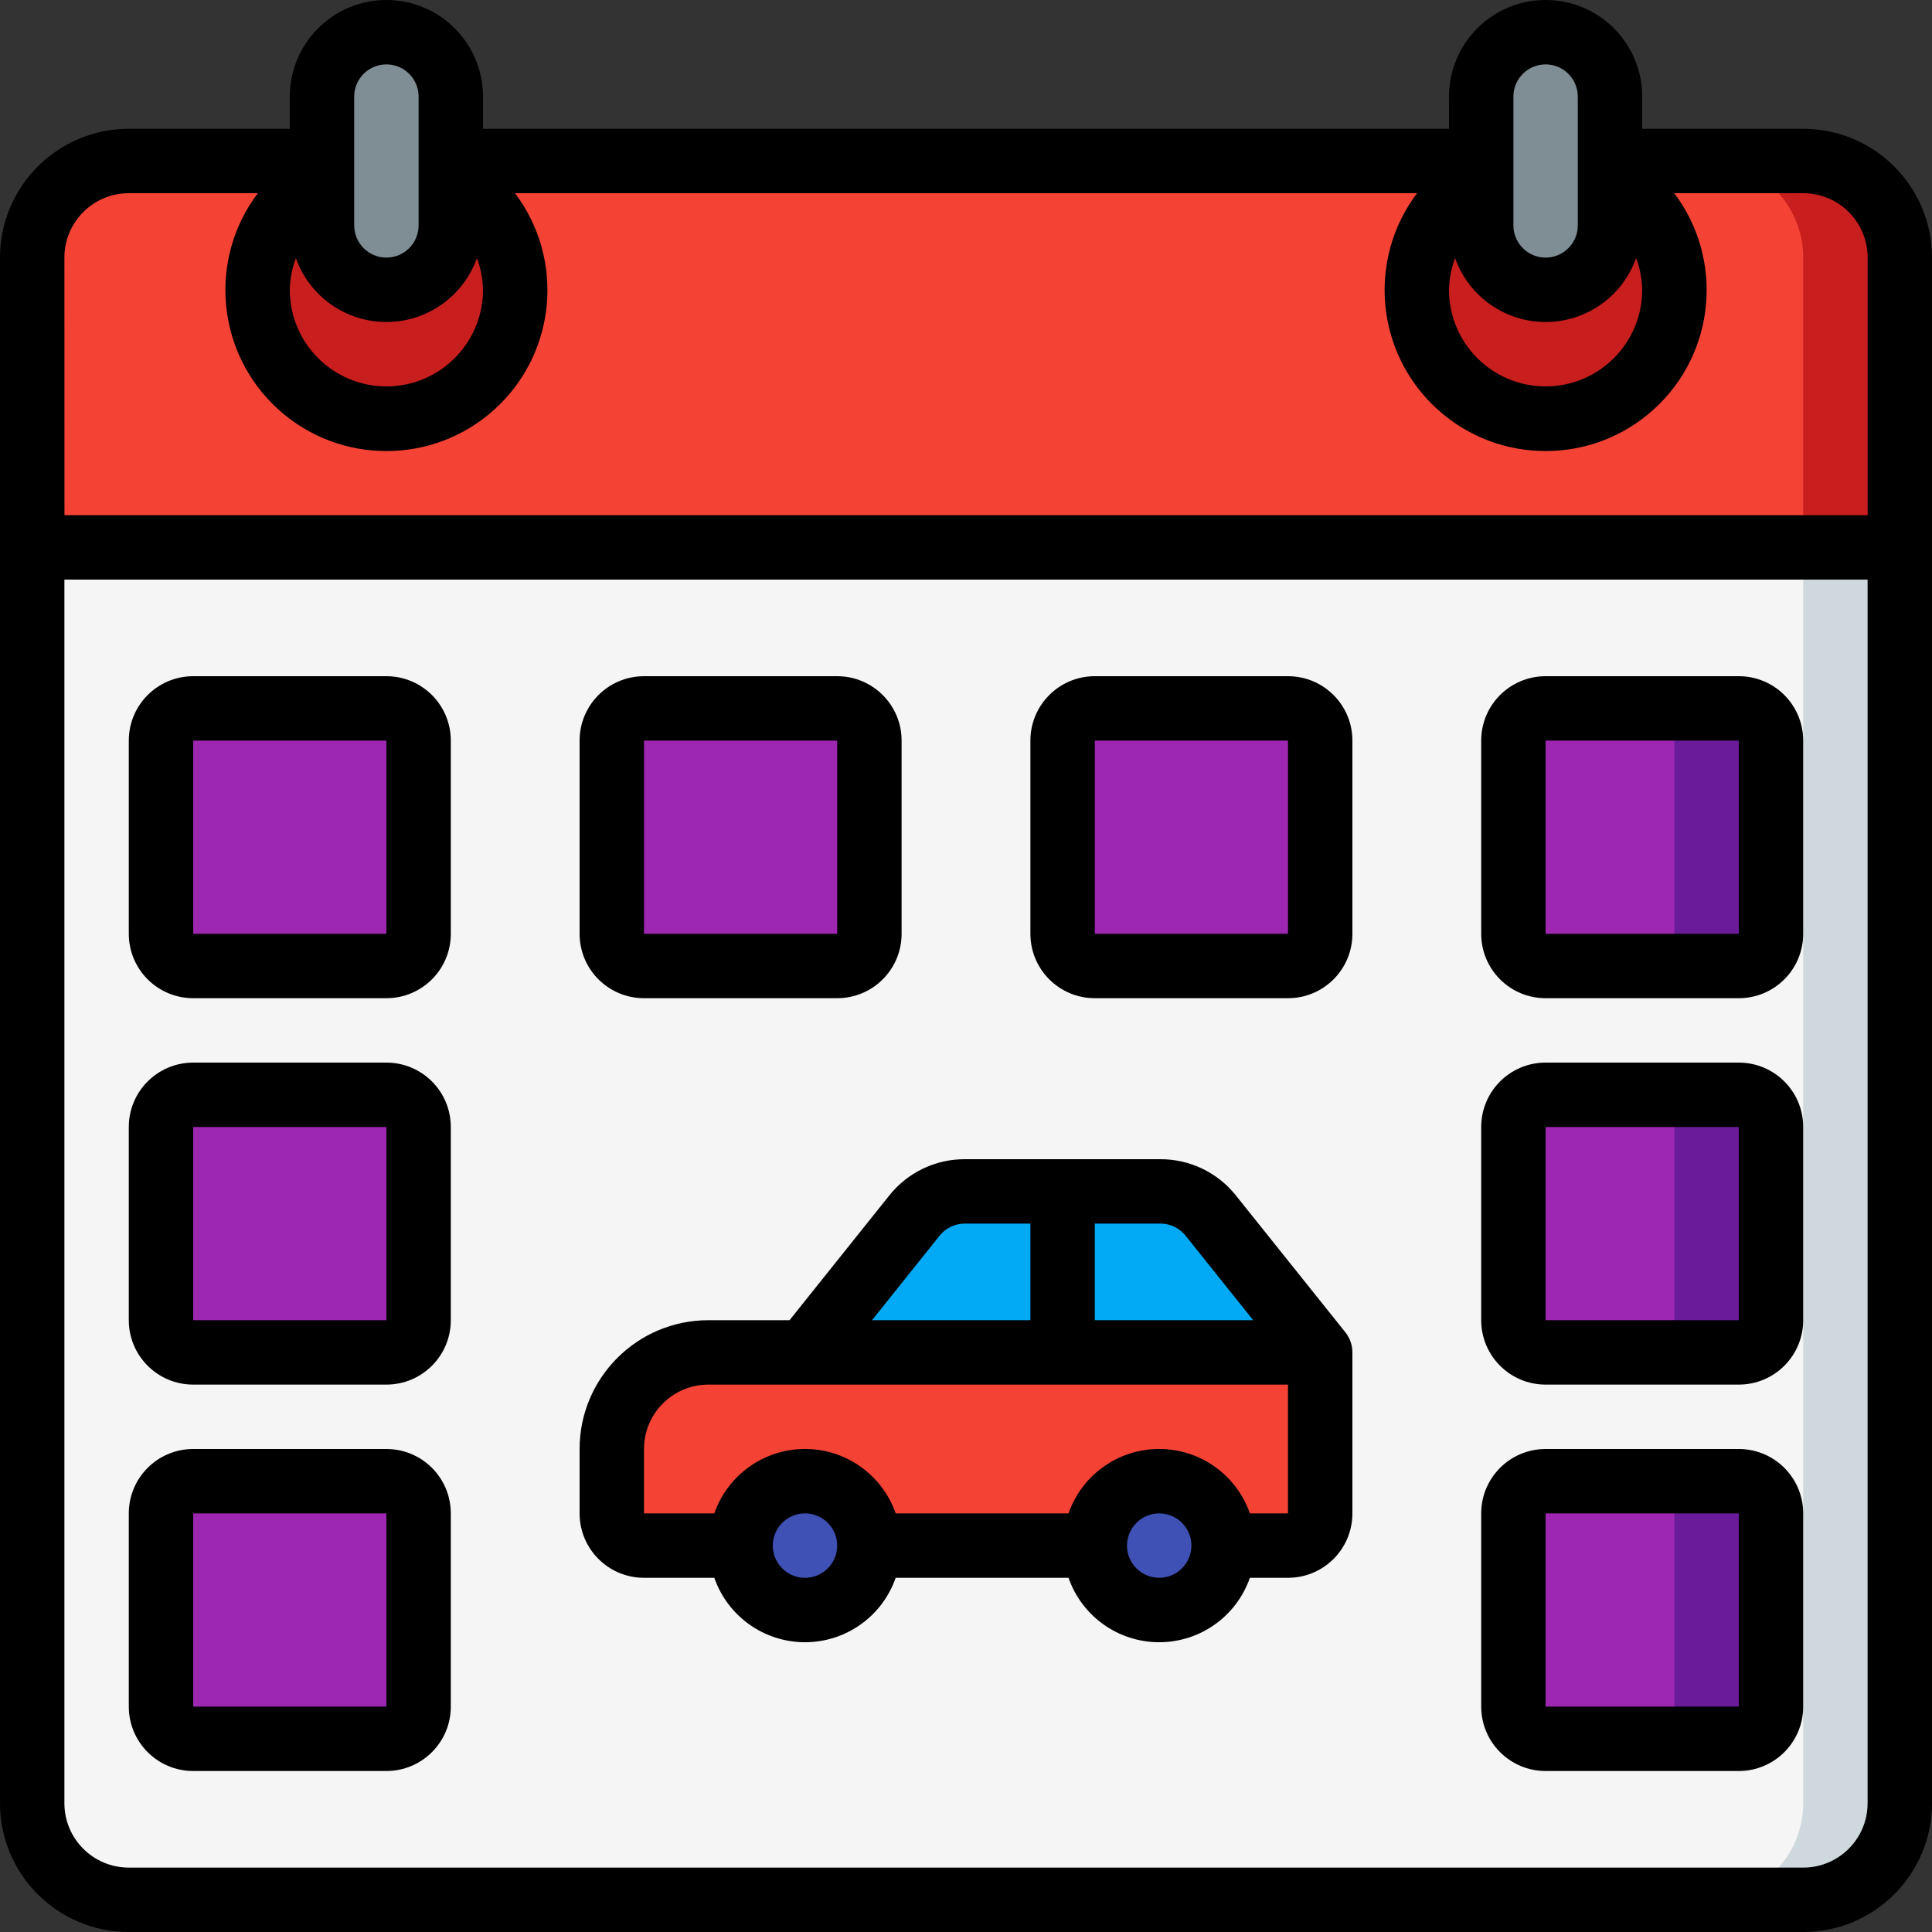 <svg height="512" viewBox="0 0 60 60" width="512" xmlns="http://www.w3.org/2000/svg"><rect x="0" y="0" width="60" height="60" fill="#333333" stroke="none"/><g id="Page-1" fill="none" fill-rule="evenodd"><g id="038---Road-Trip-Date" fill-rule="nonzero"><path id="Shape" d="m59 8v9h-58v-9c0-1.657 1.343-3 3-3h6v2c0 1.105.895 2 2 2s2-.895 2-2v-2h32v2c0 1.105.895 2 2 2s2-.895 2-2v-2h6c1.657 0 3 1.343 3 3z" fill="#f44335"/><path id="Shape" d="m56 5h-3c1.657 0 3 1.343 3 3v9h3v-9c0-1.657-1.343-3-3-3z" fill="#c81e1e"/><path id="Shape" d="m16 9c.002 1.942-1.391 3.604-3.303 3.943-1.912.338-3.791-.745-4.456-2.569-.665-1.824.077-3.863 1.758-4.833v1.46c0 1.105.895 2 2 2s2-.895 2-2v-1.46c1.239.711 2.003 2.031 2 3.46z" fill="#c81e1e"/><path id="Shape" d="m14 3v4c0 1.105-.895 2-2 2s-2-.895-2-2v-4c.003-1.103.897-1.997 2-2 .531-.003 1.04.21 1.41.59.38.37.593.879.59 1.41z" fill="#7f8e94"/><path id="Shape" d="m52 9c.002 1.942-1.391 3.604-3.303 3.943-1.912.338-3.791-.745-4.456-2.569-.665-1.824.077-3.863 1.758-4.833v1.46c0 1.105.895 2 2 2s2-.895 2-2v-1.46c1.239.711 2.003 2.031 2 3.46z" fill="#c81e1e"/><path id="Shape" d="m50 3v4c0 1.105-.895 2-2 2s-2-.895-2-2v-4c.003-1.103.897-1.997 2-2 .531-.003 1.04.21 1.41.59.38.37.593.879.59 1.41z" fill="#7f8e94"/><path id="Shape" d="m59 17v39c0 1.657-1.343 3-3 3h-52c-1.657 0-3-1.343-3-3v-39z" fill="#f5f5f5"/><path id="Shape" d="m56 17v39c0 1.657-1.343 3-3 3h3c1.657 0 3-1.343 3-3v-39z" fill="#cfd8dc"/><rect id="Rectangle-path" fill="#9d27b0" height="8" rx="1" width="8" x="5" y="22"/><rect id="Rectangle-path" fill="#9d27b0" height="8" rx="1" width="8" x="19" y="22"/><rect id="Rectangle-path" fill="#9d27b0" height="8" rx="1" width="8" x="33" y="22"/><rect id="Rectangle-path" fill="#9d27b0" height="8" rx="1" width="8" x="47" y="22"/><path id="Shape" d="m54 22h-3c.552 0 1 .448 1 1v6c0 .552-.448 1-1 1h3c.552 0 1-.448 1-1v-6c0-.552-.448-1-1-1z" fill="#6a1b9a"/><rect id="Rectangle-path" fill="#9d27b0" height="8" rx="1" width="8" x="5" y="34"/><rect id="Rectangle-path" fill="#9d27b0" height="8" rx="1" width="8" x="47" y="34"/><path id="Shape" d="m54 34h-3c.552 0 1 .448 1 1v6c0 .552-.448 1-1 1h3c.552 0 1-.448 1-1v-6c0-.552-.448-1-1-1z" fill="#6a1b9a"/><rect id="Rectangle-path" fill="#9d27b0" height="8" rx="1" width="8" x="5" y="46"/><rect id="Rectangle-path" fill="#9d27b0" height="8" rx="1" width="8" x="47" y="46"/><path id="Shape" d="m54 46h-3c.552 0 1 .448 1 1v6c0 .552-.448 1-1 1h3c.552 0 1-.448 1-1v-6c0-.552-.448-1-1-1z" fill="#6a1b9a"/><path id="Shape" d="m33 37v5h-8l3.4-4.25c.38-.473.953-.749 1.56-.75z" fill="#02a9f4"/><path id="Shape" d="m41 42h-8v-5h3.04c.607.001 1.18.277 1.56.75z" fill="#02a9f4"/><path id="Shape" d="m41 42v5c0 .552-.448 1-1 1h-2c0-1.105-.895-2-2-2s-2 .895-2 2h-7c0-1.105-.895-2-2-2s-2 .895-2 2h-3c-.552 0-1-.448-1-1v-2c0-1.657 1.343-3 3-3z" fill="#f44335"/><circle id="Oval" cx="25" cy="48" fill="#3f51b5" r="2"/><circle id="Oval" cx="36" cy="48" fill="#3f51b5" r="2"/><g fill="#000"><path id="Shape" d="m56 4h-5v-1c0-1.657-1.343-3-3-3s-3 1.343-3 3v1h-30v-1c0-1.657-1.343-3-3-3s-3 1.343-3 3v1h-5c-2.209 0-4 1.791-4 4v48c0 2.209 1.791 4 4 4h52c2.209 0 4-1.791 4-4v-48c0-2.209-1.791-4-4-4zm-5 5c0 1.657-1.343 3-3 3s-3-1.343-3-3c.006-.337.07-.67.189-.985.423 1.19 1.548 1.985 2.811 1.985s2.388-.795 2.811-1.985c.119.315.183.648.189.985zm-4-6c0-.552.448-1 1-1s1 .448 1 1v4c0 .552-.448 1-1 1s-1-.448-1-1zm-32 6c0 1.657-1.343 3-3 3s-3-1.343-3-3c.006-.337.07-.67.189-.985.423 1.19 1.548 1.985 2.811 1.985s2.388-.795 2.811-1.985c.119.315.183.648.189.985zm-4-6c0-.552.448-1 1-1s1 .448 1 1v4c0 .552-.448 1-1 1s-1-.448-1-1zm-9 5c0-1.105.895-2 2-2h4.007c-1.554 2.062-1.283 4.967.626 6.705 1.908 1.738 4.826 1.738 6.735 0s2.179-4.644.626-6.705h28.014c-1.554 2.062-1.283 4.967.626 6.705s4.826 1.738 6.735 0 2.179-4.644.626-6.705h4.007c1.105 0 2 .895 2 2v8h-56zm54 50h-52c-1.105 0-2-.895-2-2v-38h56v38c0 1.105-.895 2-2 2z"/><path id="Shape" d="m12 21h-6c-1.105 0-2 .895-2 2v6c0 1.105.895 2 2 2h6c1.105 0 2-.895 2-2v-6c0-1.105-.895-2-2-2zm-6 8v-6h6v6z"/><path id="Shape" d="m20 31h6c1.105 0 2-.895 2-2v-6c0-1.105-.895-2-2-2h-6c-1.105 0-2 .895-2 2v6c0 1.105.895 2 2 2zm0-8h6v6h-6z"/><path id="Shape" d="m40 21h-6c-1.105 0-2 .895-2 2v6c0 1.105.895 2 2 2h6c1.105 0 2-.895 2-2v-6c0-1.105-.895-2-2-2zm-6 8v-6h6v6z"/><path id="Shape" d="m54 21h-6c-1.105 0-2 .895-2 2v6c0 1.105.895 2 2 2h6c1.105 0 2-.895 2-2v-6c0-1.105-.895-2-2-2zm-6 8v-6h6v6z"/><path id="Shape" d="m12 33h-6c-1.105 0-2 .895-2 2v6c0 1.105.895 2 2 2h6c1.105 0 2-.895 2-2v-6c0-1.105-.895-2-2-2zm-6 8v-6h6v6z"/><path id="Shape" d="m54 33h-6c-1.105 0-2 .895-2 2v6c0 1.105.895 2 2 2h6c1.105 0 2-.895 2-2v-6c0-1.105-.895-2-2-2zm-6 8v-6h6v6z"/><path id="Shape" d="m12 45h-6c-1.105 0-2 .895-2 2v6c0 1.105.895 2 2 2h6c1.105 0 2-.895 2-2v-6c0-1.105-.895-2-2-2zm-6 8v-6h6v6z"/><path id="Shape" d="m54 45h-6c-1.105 0-2 .895-2 2v6c0 1.105.895 2 2 2h6c1.105 0 2-.895 2-2v-6c0-1.105-.895-2-2-2zm-6 8v-6h6v6z"/><path id="Shape" d="m38.381 37.125c-.568-.713-1.431-1.127-2.342-1.125h-6.078c-.912-.002-1.775.413-2.343 1.126l-3.098 3.874h-2.52c-2.209 0-4 1.791-4 4v2c0 1.105.895 2 2 2h2.184c.417 1.198 1.547 2.001 2.816 2.001s2.399-.803 2.816-2.001h5.368c.417 1.198 1.547 2.001 2.816 2.001s2.399-.803 2.816-2.001h1.184c1.105 0 2-.895 2-2v-5c0-.227-.077-.448-.219-.625zm-1.562 1.25 2.1 2.625h-4.919v-3l2.039 0c.304-.001.591.137.78.375zm-7.639 0c.19-.237.477-.375.781-.375l2.039-0v3h-4.919zm-4.18 10.625c-.552 0-1-.448-1-1s.448-1 1-1 1 .448 1 1-.448 1-1 1zm11 0c-.552 0-1-.448-1-1s.448-1 1-1 1 .448 1 1-.448 1-1 1zm2.816-2c-.417-1.198-1.547-2.001-2.816-2.001s-2.399.803-2.816 2.001h-5.368c-.417-1.198-1.547-2.001-2.816-2.001s-2.399.803-2.816 2.001h-2.184v-2c0-1.105.895-2 2-2h18v4z"/></g></g></g></svg>